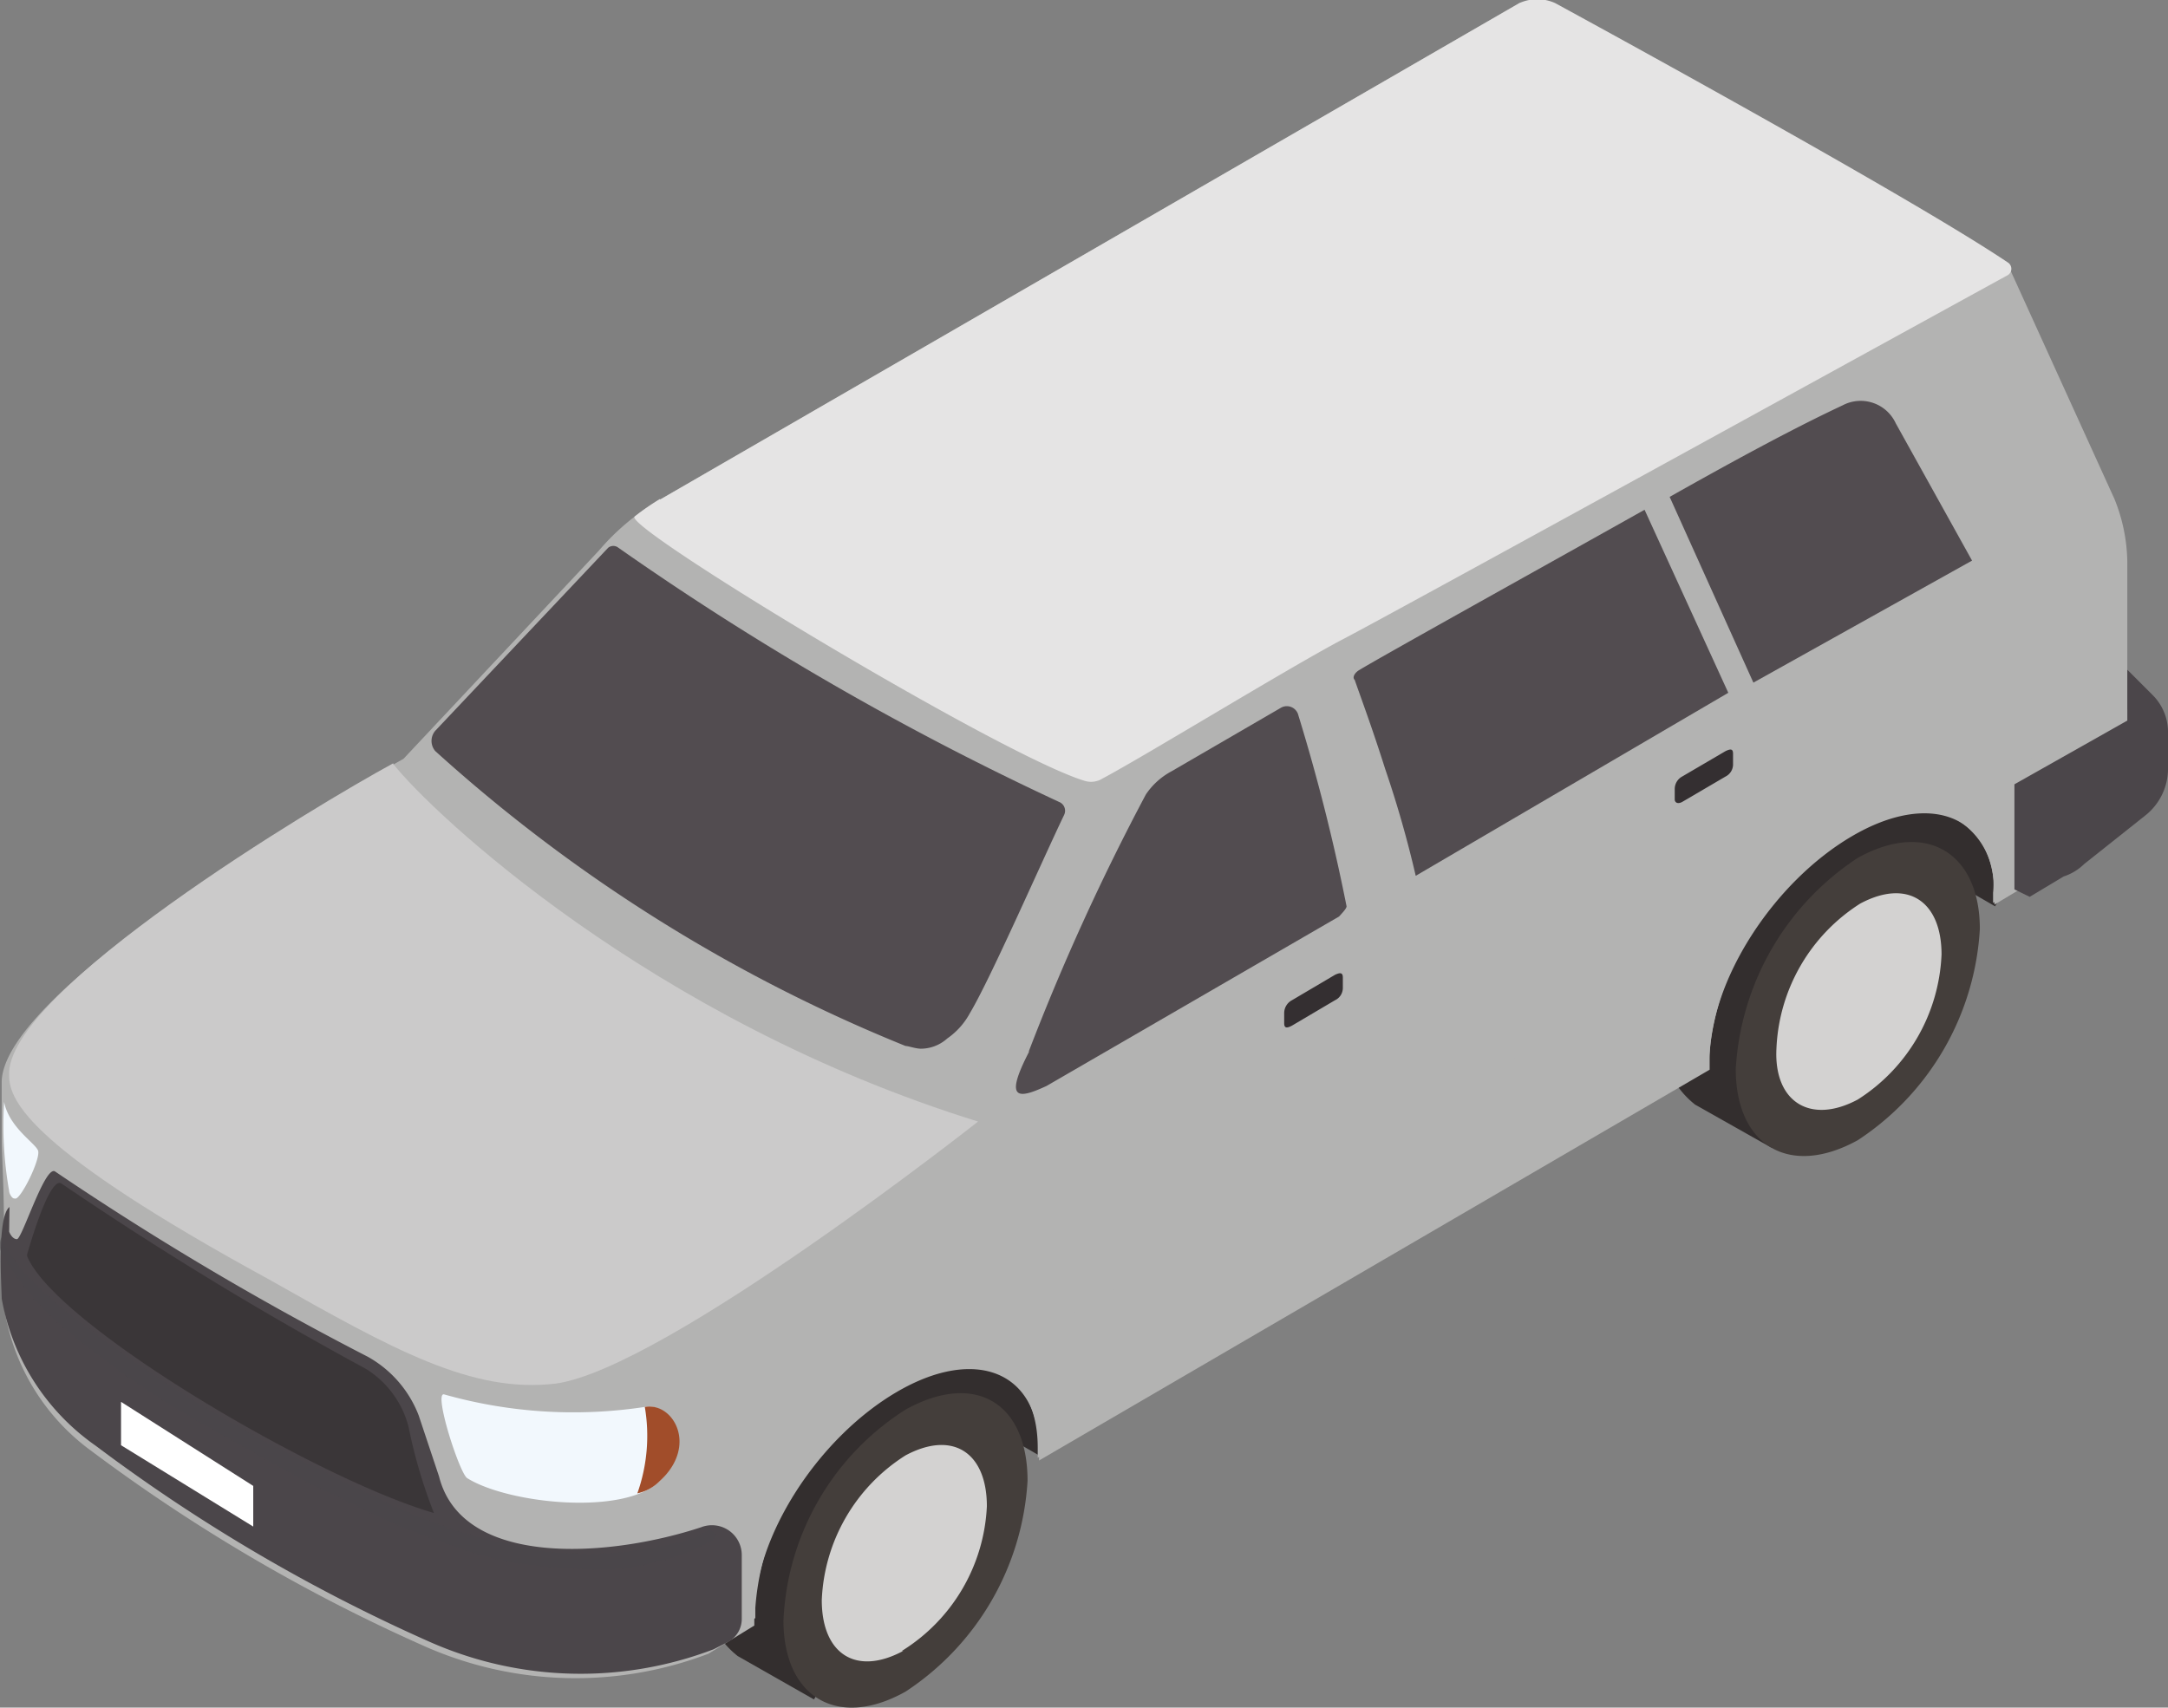 <svg id="Capa_1" data-name="Capa 1" xmlns="http://www.w3.org/2000/svg" viewBox="0 0 63.95 50.38"><rect x="0" y="0" width="63.95" height="50.38" fill="#808080" stroke="none"/><defs><style>.cls-1{fill:#332e2e;}.cls-2{fill:#443e3b;}.cls-3{fill:#d3d2d1;}.cls-4{fill:#b3b3b2;}.cls-5{fill:#e5e4e4;}.cls-6{fill:#524c50;}.cls-7{fill:#cbcaca;}.cls-12,.cls-8{fill:#4b464a;}.cls-13,.cls-9{fill:#342f31;}.cls-9{opacity:0.7;}.cls-10{fill:#f2f8fd;}.cls-11{fill:#a14d2a;}.cls-12{opacity:0.5;}.cls-14{fill:#fff;}</style></defs><polygon class="cls-1" points="31.1 37.84 32.45 39.79 30.65 42.94 24.5 39.41 31.1 37.84"/><polygon class="cls-1" points="59.3 21.64 60.57 23.59 58.85 26.74 52.62 23.14 59.3 21.64"/><path class="cls-1" d="M75.24,114.22a2.45,2.45,0,0,1,2.55-.22L80,115.27l-5.1,8.78-2.25-1.28a2.65,2.65,0,0,1-1-2.32,8.16,8.16,0,0,1,3.6-6.23" transform="translate(-50.89 -73.91)"/><path class="cls-2" d="M74,121.72c0,2.25,1.58,3.23,3.6,2.1a8,8,0,0,0,3.6-6.22c0-2.33-1.57-3.23-3.6-2.1a7.77,7.77,0,0,0-3.6,6.22" transform="translate(-50.89 -73.91)"/><path class="cls-3" d="M77.49,122.62A5.31,5.31,0,0,0,80,118.35c0-1.58-1-2.25-2.4-1.5a5.31,5.31,0,0,0-2.47,4.27c0,1.58,1,2.25,2.4,1.5" transform="translate(-50.89 -73.91)"/><path class="cls-1" d="M103.44,98a2.48,2.48,0,0,1,2.55-.23L108.24,99l-5.1,8.77-2.25-1.27a2.67,2.67,0,0,1-1-2.33,7.74,7.74,0,0,1,3.6-6.22" transform="translate(-50.89 -73.91)"/><path class="cls-2" d="M102.09,105.45c0,2.25,1.57,3.22,3.6,2.1a8,8,0,0,0,3.6-6.23c0-2.25-1.58-3.22-3.6-2.1a8,8,0,0,0-3.6,6.23" transform="translate(-50.89 -73.91)"/><path class="cls-3" d="M105.69,106.35a5.33,5.33,0,0,0,2.47-4.28c0-1.57-1-2.25-2.4-1.5a5.33,5.33,0,0,0-2.47,4.28c-.08,1.57,1,2.25,2.4,1.5" transform="translate(-50.89 -73.91)"/><path class="cls-4" d="M62.79,96.3l5.77-6.15a6.92,6.92,0,0,1,1.8-1.5L95.71,74c.3-.15,3.08,4.73,3.08,4.73l11.4,3.15,3.07,6.75a5.12,5.12,0,0,1,.38,1.87v4.35c.15.15.37.3.37.53v1.2a1.83,1.83,0,0,1-.67,1.42l-2.62,2-1,.6v-.3c0-2.32-1.88-3.08-4.2-1.72s-4.2,4.27-4.2,6.6v.29L81.54,117v-.3c0-2.33-1.88-3.08-4.2-1.72s-4.2,4.27-4.2,6.59v.3l-1.35.83a11,11,0,0,1-8.4-.23,50.7,50.7,0,0,1-9.83-5.77,6.43,6.43,0,0,1-2.62-5.18v-.22c0-.3.07-.53.07-.9,0-1.5-.07-2.48-.07-2.93v-1.65c.07-3,11.85-9.52,11.85-9.52" transform="translate(-50.89 -73.91)"/><path class="cls-4" d="M65,122.77a10.41,10.41,0,0,0,6.82-.3l1.35-.82v-.3a7.89,7.89,0,0,1,1.65-4.28Zm14.85-8.55c1,.15,1.65,1,1.65,2.4v.3l19.8-11.47v-.3a7.82,7.82,0,0,1,1.65-4.28Zm33.75-19.5v.08c.15.15.37.3.37.52v1.2a1.85,1.85,0,0,1-.67,1.43l-2.62,2-1,.6v-.3a2.23,2.23,0,0,0-1.65-2.4Z" transform="translate(-50.89 -73.91)"/><path class="cls-5" d="M70.36,88.65,95.71,74a1.28,1.28,0,0,1,1.05,0s10.35,5.63,13.35,7.65a.22.22,0,0,1,0,.38c-2.32,1.27-18,9.9-19.57,10.72s-5.85,3.45-7.13,4.13a.64.64,0,0,1-.52.07c-2.48-.75-13.65-7.5-13.28-7.8a7,7,0,0,1,.75-.52" transform="translate(-50.89 -73.91)"/><path class="cls-6" d="M78,104.85a1.17,1.17,0,0,0,.83-.3,2.15,2.15,0,0,0,.67-.75c.6-1,2.1-4.43,2.78-5.85a.28.28,0,0,0-.15-.38,85,85,0,0,1-13-7.5.24.24,0,0,0-.3,0l-5.1,5.4a.46.46,0,0,0,0,.6,46.8,46.8,0,0,0,13.87,8.7c.08,0,.3.08.45.08" transform="translate(-50.89 -73.91)"/><path class="cls-6" d="M81.24,104.92a68.11,68.11,0,0,1,3.45-7.57,2.1,2.1,0,0,1,.75-.68l3.22-1.87a.35.35,0,0,1,.53.22,56.57,56.57,0,0,1,1.42,5.63c0,.07-.15.22-.22.3l-8.63,5c-.82.38-1.27.45-.52-1" transform="translate(-50.89 -73.91)"/><path class="cls-7" d="M62.49,96.45C63.61,97.87,70.06,104,79.74,107c0,0-9.23,7.28-12.45,7.73-2.48.3-4.8-1-8.48-3.08-7-3.82-7.65-5.25-7.65-6-.15-2.47,9.08-8,11.33-9.22" transform="translate(-50.89 -73.91)"/><path class="cls-8" d="M51.16,110.25s.08.22.23.22.82-2.17,1.12-2a89.8,89.8,0,0,0,9.23,5.47,3.36,3.36,0,0,1,1.5,1.73l.6,1.8c.68,2.7,5,2.4,7.73,1.5a.88.88,0,0,1,1.2.82v1.88a.77.77,0,0,1-.38.67l-.45.23a11,11,0,0,1-8.4-.23,50.32,50.32,0,0,1-9.82-5.77,6.73,6.73,0,0,1-2.78-4.35c0-.3-.15-2.4.23-2.7Z" transform="translate(-50.89 -73.91)"/><path class="cls-9" d="M51.69,110.92c.15-.52.67-2.25,1-2.1a104,104,0,0,0,9,5.48A2.86,2.86,0,0,1,62.94,116a15.05,15.05,0,0,0,.75,2.55c-3.45-1-11.18-5.55-12-7.58" transform="translate(-50.89 -73.91)"/><path class="cls-10" d="M69.91,115.42c.75-.15,1.5,1.13.45,2.18s-4.5.67-5.69-.08c-.23-.15-1-2.55-.68-2.47a14,14,0,0,0,5.92.37" transform="translate(-50.89 -73.91)"/><path class="cls-11" d="M69.91,115.42c.83-.15,1.58,1.13.45,2.18a1.34,1.34,0,0,1-.67.37,5.08,5.08,0,0,0,.22-2.55" transform="translate(-50.89 -73.91)"/><path class="cls-10" d="M51.31,109.27c-.07,0-.15-.15-.15-.22a11.18,11.18,0,0,1-.15-2.63c.15.75.9,1.2,1,1.43s-.53,1.5-.68,1.42" transform="translate(-50.89 -73.91)"/><path class="cls-12" d="M50.94,110.47c.07.15.15.23.22.38a4,4,0,0,0,.75.9c.3.3.68.67,1.13,1a39.94,39.94,0,0,0,7.12,4.42c.68.38,1.35.68,2,1s1.35.6,2,.83,1.35.37,2,.52a8.52,8.52,0,0,0,1.8.23,10,10,0,0,0,1.58-.08c.45-.07.82-.15,1.2-.22a2.66,2.66,0,0,0,1-.38c.08-.07.15,0,.23.08s0,.15-.08.22a5.78,5.78,0,0,1-1,.45,11,11,0,0,1-1.2.3,5.45,5.45,0,0,1-1.58.08,18.27,18.27,0,0,1-1.87-.15,10.14,10.14,0,0,1-2-.53c-.67-.22-1.42-.52-2.1-.82s-1.35-.68-2.1-1c-1.35-.75-2.7-1.5-4-2.25a30.1,30.1,0,0,1-3.23-2.33,7.88,7.88,0,0,1-1.12-1.12,6.07,6.07,0,0,1-.68-1,.57.57,0,0,1-.07-.6" transform="translate(-50.89 -73.91)"/><path class="cls-8" d="M113.64,95.17v-1.5l.75.75a1.54,1.54,0,0,1,.45,1.13v1a1.76,1.76,0,0,1-.67,1.42l-1.8,1.43a1.56,1.56,0,0,1-.61.37l-1,.6-.45-.22V97.05Z" transform="translate(-50.89 -73.91)"/><path class="cls-13" d="M89,104.17l1.27-.75a.4.4,0,0,0,.23-.37v-.3c0-.15-.08-.15-.23-.08l-1.27.75a.43.43,0,0,0-.23.38v.3c0,.15.08.15.23.07" transform="translate(-50.89 -73.91)"/><path class="cls-13" d="M100.51,97.57l1.28-.75a.4.4,0,0,0,.22-.37v-.3c0-.15-.07-.15-.22-.08l-1.28.75a.42.42,0,0,0-.22.38v.3c0,.07.07.15.22.07" transform="translate(-50.89 -73.91)"/><path class="cls-6" d="M109.06,90.45l-6.45,3.6-2.47-5.48c2.25-1.27,3.82-2.1,5.1-2.7a1.14,1.14,0,0,1,1.57.53Z" transform="translate(-50.89 -73.91)"/><path class="cls-6" d="M91,93.67c.6-.37,6-3.37,8.4-4.72l2.47,5.4-9.22,5.4a32.14,32.14,0,0,0-.9-3.15c-.38-1.2-.68-2-.9-2.63-.08-.07,0-.22.15-.3" transform="translate(-50.89 -73.91)"/><polygon class="cls-14" points="3.57 41.36 7.47 43.84 7.47 45.04 3.57 42.64 3.57 41.36"/></svg>
